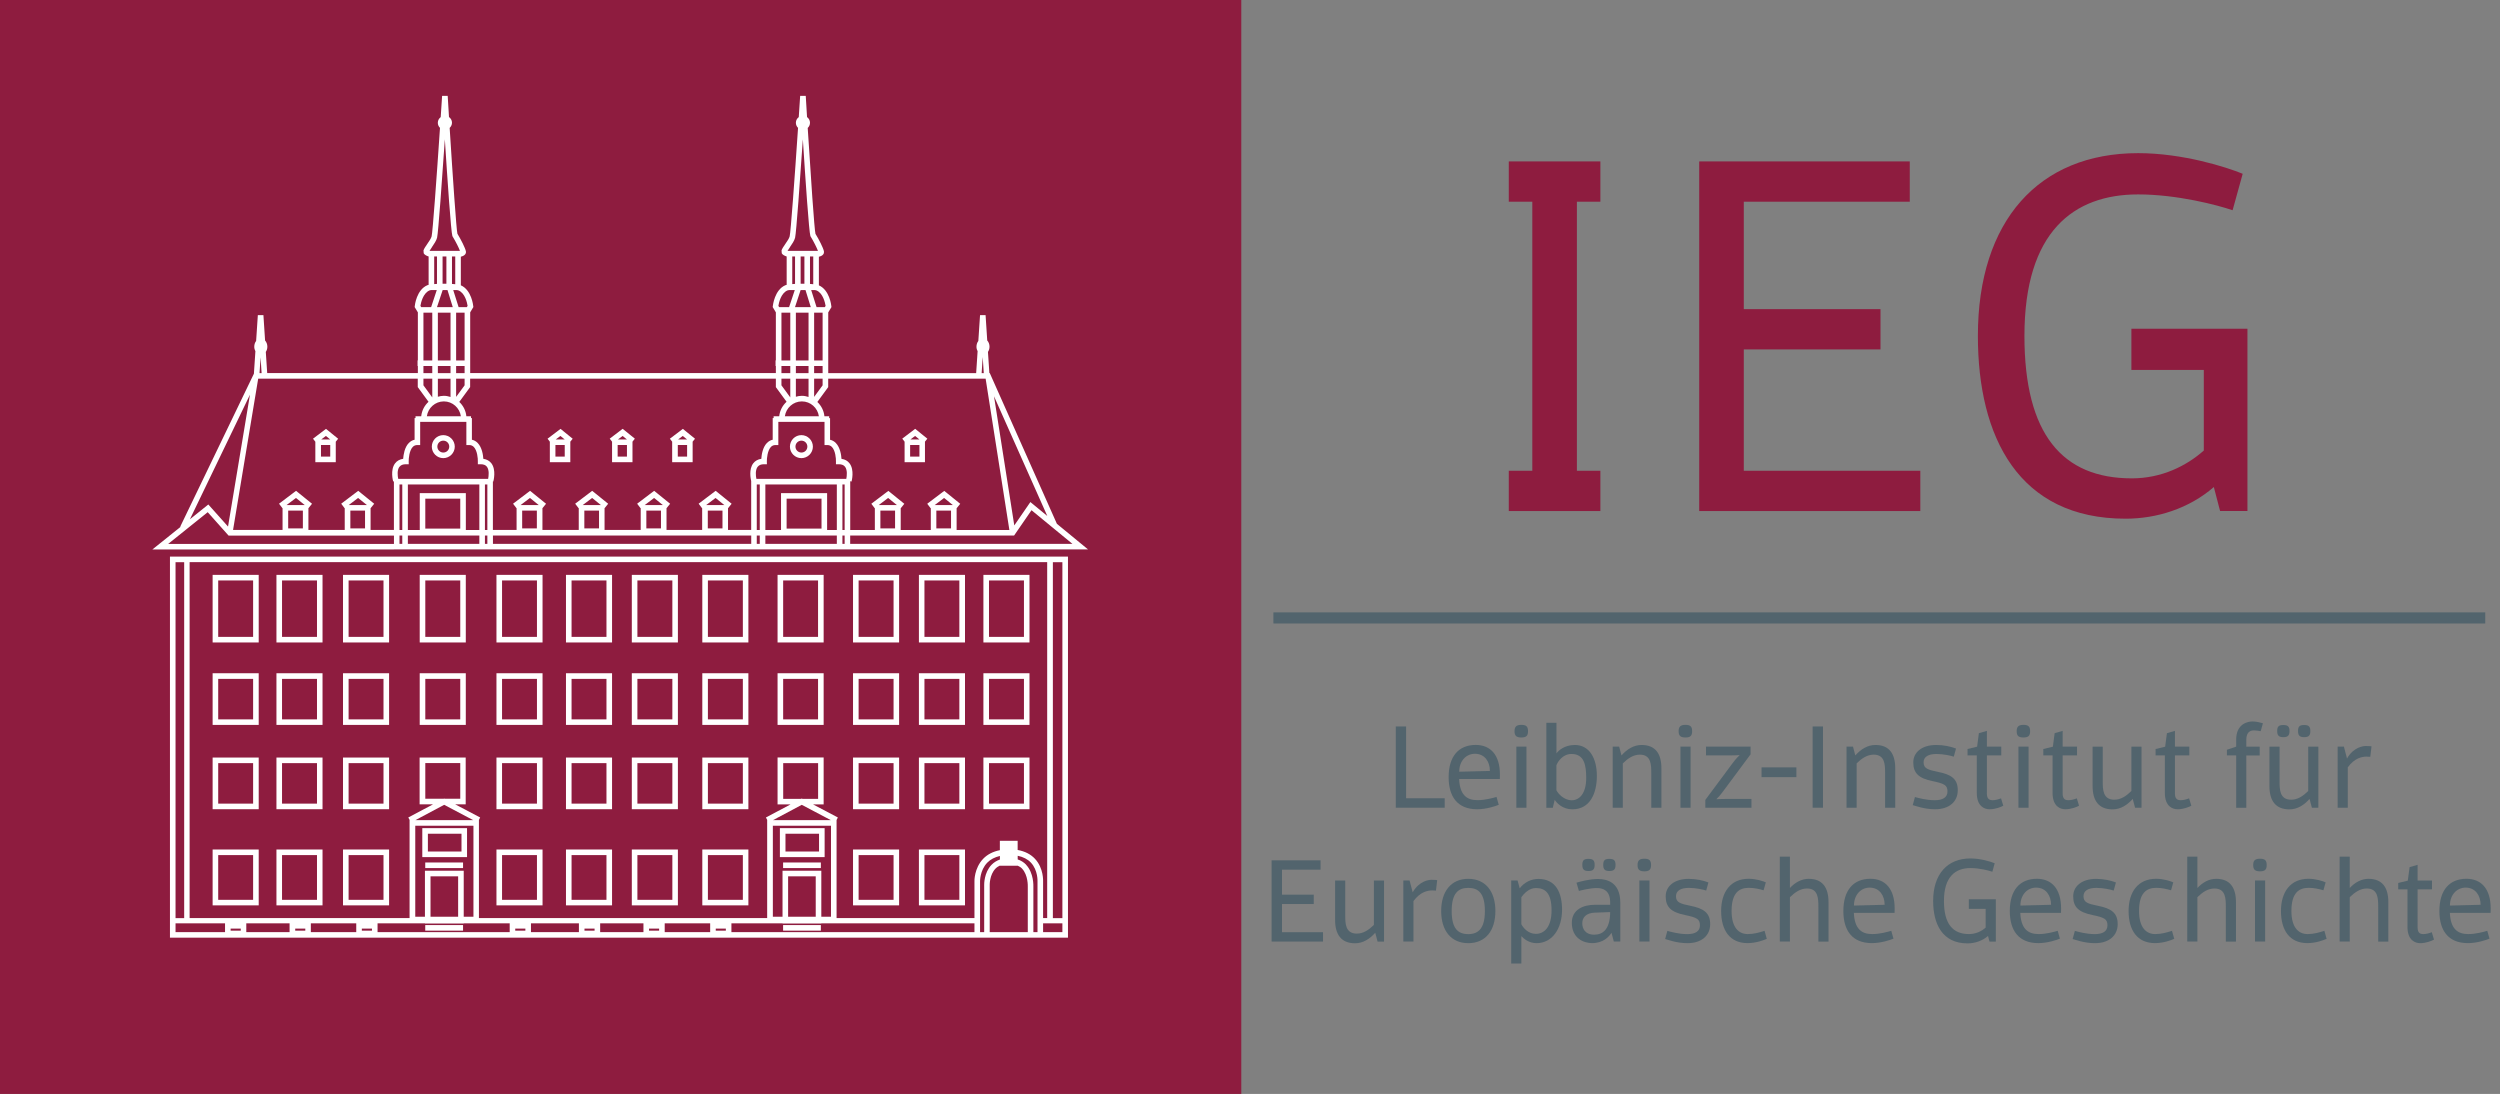 <?xml version="1.0" encoding="UTF-8"?><svg id="b" xmlns="http://www.w3.org/2000/svg" viewBox="0 0 483.37 211.51"><rect x="0" y="0" width="483.37" height="211.51" fill="#808080" stroke="none"/><defs><style>.d{fill:none;}.d,.e,.f,.g{stroke-width:0px;}.e{fill:#52646d;}.f{fill:#8e1c3f;}.g{fill:#fff;}</style></defs><g id="c"><rect class="f" width="240" height="211.51"/><path class="g" d="M35.61,108.7v68.82h-1.67v-68.82h1.67ZM205.41,177.52h-1.84v-68.82h1.84v68.82h0ZM201.68,180.22v-1.69h3.73v1.69h-3.73ZM85.88,154.39l-.1.05h-3.55v-6.9h6.76v6.9h-3l-.1-.05h0ZM155.02,154.39l-.13.07h-3.46v-6.91h6.75v6.91h-3.02l-.13-.07h0ZM201.68,177.52v-7.02c0-.11.15-2.62-1.58-4.46-.83-.89-1.96-1.45-3.34-1.7v-1.77h-3.44v1.81c-1.3.26-2.39.8-3.21,1.65-1.77,1.84-1.71,4.34-1.7,4.43v7.05h-26.66v-18.95h-.01l.26-.5-4.8-2.53h2.05v-9.07h-8.91v9.07h2.51l-4.76,2.53.26.5h-.02v18.95h-55.73v-18.95h-.02l.26-.5-4.83-2.54h2.03v-9.05h-8.91v9.05h2.59l-4.78,2.54.27.5h-.02v18.95h-42.53v-68.82h165.81v68.82h-.81ZM198.39,167.18c-.45-.47-1-.81-1.62-1.01v-.71c1.05.22,1.91.65,2.54,1.31,1.41,1.5,1.29,3.64,1.29,3.7v9.75h-.8v-8.76c0-.11.12-2.65-1.42-4.27h0ZM191.36,171.07s-.04-1.92,1.12-3.13c.24-.25.53-.43.84-.58v.03h3.44v-.02c.3.15.6.3.83.55,1.22,1.28,1.13,3.46,1.13,3.51v8.79h-7.36v-9.15h0ZM190.89,166.79c.62-.64,1.45-1.06,2.44-1.29v.69c-.62.21-1.16.55-1.61,1.01-1.48,1.53-1.43,3.81-1.43,3.89v9.13h-.8v-9.77s-.06-2.15,1.4-3.66h0ZM149.46,158.57l5.56-2.96,5.61,2.96h-11.18ZM152.38,169.44h5.34v7.81h-5.34v-7.81h0ZM149.43,159.65h11.24v17.6h-1.87v-8.89h-7.5v8.89h-1.87v-17.6h0ZM141.42,178.53h9.88v.03h7.5v-.03h29.61v1.69h-46.99v-1.69h0ZM140.34,179.54v.4h-1.95v-.4h1.95ZM128.52,178.53h8.79v1.69h-8.79v-1.69h0ZM127.44,179.54v.4h-1.95v-.4h1.95ZM116.04,178.53h8.37v1.69h-8.37v-1.69h0ZM114.96,179.54v.4h-1.95v-.4h1.95ZM102.66,178.53h9.27v1.69h-9.27v-1.69h0ZM101.58,179.54v.4h-1.96v-.4h1.96ZM80.32,158.57l5.56-2.96,5.61,2.96h-11.18ZM83.24,169.44h5.34v7.81h-5.34v-7.81h0ZM80.29,159.65h11.25v17.6h-1.88v-8.89h-7.5v8.89h-1.87v-17.6h0ZM73,178.53h9.16v.03h7.5v-.03h8.89v1.69h-25.55v-1.69h0ZM71.92,179.54v.4h-1.96v-.4h1.96ZM60.1,178.53h8.78v1.69h-8.78v-1.69h0ZM59.03,179.54v.4h-1.95v-.4h1.95ZM47.62,178.53h8.37v1.69h-8.37v-1.69h0ZM44.59,179.54h1.96v.4h-1.96v-.4h0ZM33.94,178.53h9.57v1.69h-9.57v-1.69h0ZM32.86,181.29h173.63v-73.67H32.86v73.67h0Z"/><path class="g" d="M42.19,112.23h6.75v10.91h-6.75v-10.91h0ZM41.11,124.22h8.91v-13.07h-8.91v13.07h0Z"/><path class="g" d="M54.53,112.23h6.76v10.91h-6.76v-10.91h0ZM53.45,124.22h8.91v-13.07h-8.91v13.07h0Z"/><path class="g" d="M67.4,112.23h6.75v10.91h-6.75v-10.91h0ZM66.32,124.22h8.91v-13.07h-8.91v13.07h0Z"/><path class="g" d="M110.51,112.23h6.75v10.91h-6.75v-10.91h0ZM109.43,124.22h8.91v-13.07h-8.91v13.07h0Z"/><path class="g" d="M123.24,112.23h6.76v10.91h-6.76v-10.91h0ZM122.16,124.22h8.91v-13.07h-8.91v13.07h0Z"/><path class="g" d="M136.87,112.23h6.76v10.91h-6.76v-10.91h0ZM135.79,124.22h8.91v-13.07h-8.91v13.07h0Z"/><path class="g" d="M82.23,112.23h6.76v10.91h-6.76v-10.91h0ZM81.15,124.22h8.91v-13.07h-8.91v13.07h0Z"/><path class="g" d="M97.07,112.23h6.75v10.91h-6.75v-10.91h0ZM95.99,124.22h8.91v-13.07h-8.91v13.07h0Z"/><path class="g" d="M166.01,112.23h6.76v10.91h-6.76v-10.91h0ZM164.93,124.22h8.91v-13.07h-8.91v13.07h0Z"/><path class="g" d="M178.74,112.23h6.75v10.91h-6.75v-10.91h0ZM177.67,124.22h8.91v-13.07h-8.91v13.07h0Z"/><path class="g" d="M191.22,112.23h6.76v10.91h-6.76v-10.91h0ZM190.14,124.22h8.91v-13.07h-8.91v13.07h0Z"/><path class="g" d="M151.42,112.23h6.75v10.91h-6.75v-10.91h0ZM150.34,124.22h8.91v-13.07h-8.91v13.07h0Z"/><path class="g" d="M42.19,131.26h6.75v7.83h-6.75v-7.83h0ZM41.11,140.16h8.91v-9.99h-8.91v9.99h0Z"/><path class="g" d="M54.53,131.26h6.76v7.83h-6.76v-7.83h0ZM53.45,140.16h8.91v-9.99h-8.91v9.99h0Z"/><path class="g" d="M67.4,131.26h6.75v7.83h-6.75v-7.83h0ZM66.32,140.16h8.91v-9.99h-8.91v9.99h0Z"/><path class="g" d="M110.51,131.26h6.75v7.83h-6.75v-7.83h0ZM109.43,140.16h8.91v-9.99h-8.91v9.99h0Z"/><path class="g" d="M123.24,131.26h6.76v7.83h-6.76v-7.83h0ZM122.16,140.16h8.91v-9.99h-8.91v9.99h0Z"/><path class="g" d="M136.87,131.26h6.76v7.83h-6.76v-7.83h0ZM135.79,140.16h8.91v-9.99h-8.91v9.99h0Z"/><path class="g" d="M82.23,131.26h6.76v7.83h-6.76v-7.83h0ZM81.15,140.16h8.91v-9.99h-8.91v9.99h0Z"/><path class="g" d="M97.07,131.26h6.75v7.83h-6.75v-7.83h0ZM95.99,140.16h8.91v-9.99h-8.91v9.99h0Z"/><path class="g" d="M166.01,131.26h6.76v7.83h-6.76v-7.83h0ZM164.93,140.16h8.91v-9.99h-8.91v9.99h0Z"/><path class="g" d="M178.74,131.26h6.75v7.83h-6.75v-7.83h0ZM177.67,140.16h8.91v-9.99h-8.91v9.99h0Z"/><path class="g" d="M191.22,131.26h6.76v7.83h-6.76v-7.83h0ZM190.14,140.16h8.91v-9.99h-8.91v9.99h0Z"/><path class="g" d="M151.42,131.26h6.75v7.83h-6.75v-7.83h0ZM150.34,140.16h8.91v-9.99h-8.91v9.99h0Z"/><path class="g" d="M42.19,147.55h6.75v7.83h-6.75v-7.83h0ZM41.11,156.46h8.91v-9.99h-8.91v9.99h0Z"/><path class="g" d="M54.53,147.55h6.76v7.83h-6.76v-7.83h0ZM53.45,156.46h8.91v-9.99h-8.91v9.99h0Z"/><path class="g" d="M67.4,147.55h6.75v7.83h-6.75v-7.83h0ZM66.32,156.46h8.91v-9.99h-8.91v9.99h0Z"/><path class="g" d="M110.51,147.55h6.75v7.83h-6.75v-7.83h0ZM109.43,156.46h8.91v-9.99h-8.91v9.99h0Z"/><path class="g" d="M123.24,147.55h6.76v7.83h-6.76v-7.83h0ZM122.16,156.46h8.91v-9.99h-8.91v9.99h0Z"/><path class="g" d="M136.87,147.55h6.76v7.83h-6.76v-7.83h0ZM135.79,156.46h8.91v-9.99h-8.91v9.99h0Z"/><path class="g" d="M97.07,147.55h6.75v7.83h-6.75v-7.83h0ZM95.99,156.46h8.91v-9.99h-8.91v9.99h0Z"/><path class="g" d="M166.01,147.55h6.76v7.83h-6.76v-7.83h0ZM164.93,156.46h8.91v-9.99h-8.91v9.99h0Z"/><path class="g" d="M178.74,147.55h6.75v7.83h-6.75v-7.83h0ZM177.67,156.46h8.91v-9.99h-8.91v9.99h0Z"/><path class="g" d="M191.22,147.55h6.76v7.83h-6.76v-7.83h0ZM190.14,156.46h8.91v-9.99h-8.91v9.99h0Z"/><path class="g" d="M42.19,165.33h6.75v8.65h-6.75v-8.65h0ZM41.11,175.05h8.91v-10.8h-8.91v10.8h0Z"/><path class="g" d="M54.53,165.33h6.76v8.65h-6.76v-8.65h0ZM53.45,175.05h8.91v-10.8h-8.91v10.8h0Z"/><path class="g" d="M67.4,165.33h6.75v8.65h-6.75v-8.65h0ZM66.32,175.05h8.91v-10.8h-8.91v10.8h0Z"/><path class="g" d="M110.51,165.33h6.75v8.65h-6.75v-8.65h0ZM109.43,175.05h8.91v-10.8h-8.91v10.8h0Z"/><path class="g" d="M123.24,165.33h6.76v8.65h-6.76v-8.65h0ZM122.16,175.05h8.91v-10.8h-8.91v10.8h0Z"/><path class="g" d="M136.87,165.33h6.76v8.65h-6.76v-8.65h0ZM135.79,175.05h8.91v-10.8h-8.91v10.8h0Z"/><path class="g" d="M97.07,165.33h6.75v8.65h-6.75v-8.65h0ZM95.99,175.05h8.91v-10.8h-8.91v10.8h0Z"/><path class="g" d="M166.01,165.33h6.76v8.65h-6.76v-8.65h0ZM164.93,175.05h8.91v-10.8h-8.91v10.8h0Z"/><path class="g" d="M178.74,165.33h6.75v8.65h-6.75v-8.65h0ZM177.67,175.05h8.91v-10.8h-8.91v10.8h0Z"/><path class="g" d="M85.71,87.5c-.63,0-1.15-.51-1.15-1.15s.51-1.15,1.15-1.15,1.15.51,1.15,1.15-.51,1.15-1.15,1.15h0ZM85.71,84.13c-1.23,0-2.22,1-2.22,2.23s1,2.22,2.22,2.22,2.22-1,2.22-2.22-1-2.23-2.22-2.23h0Z"/><path class="g" d="M154.95,87.5c-.63,0-1.15-.51-1.15-1.15s.51-1.15,1.15-1.15,1.15.51,1.15,1.15-.51,1.15-1.15,1.15h0ZM154.95,84.13c-1.23,0-2.22,1-2.22,2.23s1,2.22,2.22,2.22,2.22-1,2.22-2.22-1-2.23-2.22-2.23h0Z"/><path class="g" d="M63.85,88.28h-1.79v-2.24h1.79v2.24h0ZM63.85,84.97h-1.74l.9-.68.84.68h0ZM63.03,82.92l-2.51,1.9.45.59v3.96h3.95v-3.97l.46-.57-2.35-1.91h0Z"/><path class="g" d="M109.19,84.97h-1.74l.9-.68.84.68h0ZM109.19,88.28h-1.8v-2.24h1.8v2.24h0ZM106.31,89.36h3.96v-3.97l.46-.56-2.35-1.91-2.51,1.9.44.58v3.97h0Z"/><path class="g" d="M121.22,84.97h-1.74l.9-.68.84.68h0ZM121.22,88.28h-1.8v-2.24h1.8v2.24h0ZM118.34,89.36h3.95v-3.97l.46-.57-2.36-1.91-2.5,1.9.45.59v3.96h0Z"/><path class="g" d="M132.85,84.97h-1.74l.9-.68.84.68h0ZM132.85,88.28h-1.8v-2.24h1.8v2.24h0ZM129.97,89.36h3.95v-3.97l.46-.56-2.35-1.91-2.51,1.9.44.58v3.97h0Z"/><path class="g" d="M177.77,84.97h-1.74l.9-.68.84.68h0ZM177.77,88.28h-1.8v-2.24h1.8v2.24h0ZM174.89,89.36h3.95v-3.97l.46-.57-2.35-1.91-2.5,1.9.45.59v3.96h0Z"/><path class="g" d="M89.23,164.64h-6.5v-3.44h6.5v3.44h0ZM90.3,160.12h-8.65v5.6h8.65v-5.6h0Z"/><path class="g" d="M158.36,164.64h-6.49v-3.44h6.49v3.44h0ZM159.44,160.12h-8.65v5.6h8.65v-5.6h0Z"/><polygon class="g" points="82.22 179.94 89.53 179.94 89.53 178.86 82.22 178.86 82.22 179.94 82.22 179.94"/><polygon class="g" points="82.22 167.84 89.53 167.84 89.53 166.76 82.22 166.76 82.22 167.84 82.22 167.84"/><polygon class="g" points="151.41 179.94 158.71 179.94 158.71 178.86 151.41 178.86 151.41 179.94 151.41 179.94"/><polygon class="g" points="151.41 167.84 158.71 167.84 158.71 166.76 151.41 166.76 151.41 167.84 151.41 167.84"/><rect class="d" x="243.37" y="5.71" width="240" height="181.13"/><polygon class="e" points="480.52 120.55 246.21 120.55 246.21 118.4 480.52 118.4 480.52 120.55 480.52 120.55"/><polygon class="e" points="269.87 156.17 269.87 140.46 271.87 140.46 271.87 154.34 279.33 154.34 279.33 156.17 269.87 156.17 269.87 156.17"/><path class="e" d="M288.07,149.06c0-1.75-.97-3.32-2.89-3.32-1.7,0-3.04,1.38-3.04,3.47l5.93-.15h0ZM289.77,155.61c-.56.24-2.37.86-4.16.86-3.86,0-5.52-2.5-5.52-6.21,0-4.05,1.96-6.23,5.24-6.23,2.78,0,4.68,1.85,4.68,5.75,0,.37-.02.71-.02.84h-7.87c.13,2.99,1.4,4.09,3.54,4.09,1.51,0,3-.43,3.69-.62l.43,1.51h0Z"/><path class="e" d="M293.18,156.17v-11.81h1.96v11.81h-1.96ZM294.15,142.59c-.95,0-1.32-.32-1.32-1.21s.37-1.23,1.32-1.23,1.29.32,1.29,1.23-.37,1.21-1.29,1.21h0Z"/><path class="e" d="M300.94,152.81c.3.6,1.42,1.92,2.95,1.92,1.44,0,2.8-1.25,2.8-4.31,0-2.59-.43-4.64-2.85-4.64-1.68,0-2.63,1.46-2.91,2.18v4.85h0ZM298.98,156.17v-16.42h1.96v5.91c.37-.54,1.57-1.62,3.54-1.62,2.87,0,4.27,2.63,4.27,5.97s-1.29,6.47-4.74,6.47c-1.92,0-3.04-1.25-3.41-1.83l-.37,1.53h-1.25Z"/><path class="e" d="M319.27,156.17v-6.7c0-1.6-.02-3.56-2.2-3.56-1.25,0-2.28.69-3.3,1.68v8.58h-1.96v-11.81h1.25l.45,1.7c1.08-1.21,2.37-2.02,3.9-2.02,2.63,0,3.82,1.66,3.82,4.51v7.63h-1.96Z"/><path class="e" d="M324.91,156.17v-11.81h1.96v11.81h-1.96ZM325.88,142.59c-.95,0-1.32-.32-1.32-1.21s.37-1.23,1.32-1.23,1.29.32,1.29,1.23-.37,1.21-1.29,1.21h0Z"/><path class="e" d="M329.72,156.17v-1.51l5.28-7.11c.65-.88,1.19-1.4,1.36-1.55-.32.02-1.23.06-2.11.06h-4.4v-1.7h8.62v1.49l-5.28,7.11c-.6.82-1.14,1.4-1.34,1.57.3-.02,1.12-.06,2.09-.06h4.7v1.7h-8.92Z"/><polygon class="e" points="340.59 150.26 340.59 148.37 347.33 148.37 347.33 150.26 340.59 150.26 340.59 150.26"/><polygon class="e" points="350.47 156.17 350.47 140.46 352.47 140.46 352.47 156.17 350.47 156.17 350.47 156.17"/><path class="e" d="M364.48,156.17v-6.7c0-1.6-.02-3.56-2.2-3.56-1.25,0-2.28.69-3.3,1.68v8.58h-1.96v-11.81h1.25l.45,1.7c1.08-1.21,2.37-2.02,3.9-2.02,2.63,0,3.82,1.66,3.82,4.51v7.63h-1.96Z"/><path class="e" d="M370.24,154.1c.6.17,2.2.62,3.84.62,1.53,0,2.46-.52,2.46-1.7s-.56-1.51-2.84-1.98c-2.78-.56-3.77-1.59-3.77-3.64,0-1.86,1.55-3.36,4.44-3.36,1.38,0,2.78.28,3.82.69l-.43,1.57c-.47-.17-1.98-.52-3.34-.52-1.57,0-2.5.54-2.5,1.62,0,1.18.84,1.44,2.82,1.85,2.48.49,3.79,1.31,3.79,3.54s-1.68,3.68-4.38,3.68c-2.16,0-3.92-.71-4.33-.8l.43-1.57h0Z"/><path class="e" d="M387.34,155.78c-.43.24-1.51.69-2.67.69-.97,0-2.46-.56-2.46-3.15v-7.27h-1.79v-1.23l1.85-.45.34-2.61,1.55-.45v3.04h2.78v1.7h-2.78v7.42c0,1.08.6,1.25,1.06,1.25.63,0,1.16-.17,1.68-.36l.43,1.42h0Z"/><path class="e" d="M390.26,156.17v-11.81h1.96v11.81h-1.96ZM391.23,142.59c-.95,0-1.31-.32-1.31-1.21s.37-1.23,1.31-1.23,1.29.32,1.29,1.23-.37,1.21-1.29,1.21h0Z"/><path class="e" d="M401.99,155.78c-.43.24-1.51.69-2.67.69-.97,0-2.46-.56-2.46-3.15v-7.27h-1.79v-1.23l1.85-.45.34-2.61,1.55-.45v3.04h2.78v1.7h-2.78v7.42c0,1.08.6,1.25,1.06,1.25.63,0,1.16-.17,1.68-.36l.43,1.42h0Z"/><path class="e" d="M412.81,156.17l-.45-1.7c-1.08,1.21-2.37,2.02-3.9,2.02-2.65,0-3.86-1.66-3.86-4.5v-7.63h1.96v6.7c0,1.59.02,3.56,2.24,3.56,1.25,0,2.29-.69,3.3-1.68v-8.58h1.96v11.81h-1.25Z"/><path class="e" d="M423.7,155.78c-.43.24-1.51.69-2.67.69-.97,0-2.46-.56-2.46-3.15v-7.27h-1.79v-1.23l1.85-.45.34-2.61,1.55-.45v3.04h2.78v1.7h-2.78v7.42c0,1.08.6,1.25,1.06,1.25.63,0,1.16-.17,1.68-.36l.43,1.42h0Z"/><path class="e" d="M432.36,156.17v-10.11h-1.79v-1.1l1.79-.6v-1.36c0-3.15,2.37-3.51,3.17-3.51.71,0,1.64.24,2,.35l-.43,1.53c-.24-.05-.86-.15-1.29-.15-.65,0-1.49.26-1.49,1.79v1.36h2.59v1.7h-2.59v10.11h-1.96Z"/><path class="e" d="M445.51,142.53c-.86,0-1.19-.3-1.19-1.19s.32-1.16,1.19-1.16,1.19.3,1.19,1.16-.3,1.19-1.19,1.19h0ZM441.48,142.53c-.86,0-1.19-.3-1.19-1.19s.32-1.16,1.19-1.16,1.19.3,1.19,1.16-.3,1.19-1.19,1.19h0ZM447,156.17l-.45-1.7c-1.08,1.21-2.37,2.02-3.9,2.02-2.65,0-3.86-1.66-3.86-4.5v-7.63h1.96v6.7c0,1.59.02,3.56,2.24,3.56,1.25,0,2.29-.69,3.3-1.68v-8.58h1.96v11.81h-1.25Z"/><path class="e" d="M451.98,156.17v-11.81h1.21l.6,2.29c1.29-2.22,3.12-2.41,3.66-2.41.6,0,.97.04,1.08.06l-.24,2.03c-.13-.02-.45-.04-.69-.04-.93,0-2.35.28-3.66,2.07v7.82h-1.96Z"/><polygon class="e" points="245.86 182.05 245.86 166.34 255.33 166.34 255.33 168.15 247.87 168.15 247.87 172.98 254.01 172.98 254.01 174.79 247.87 174.79 247.87 180.24 255.8 180.24 255.8 182.05 245.86 182.05 245.86 182.05"/><path class="e" d="M266.35,182.05l-.45-1.7c-1.08,1.21-2.37,2.03-3.9,2.03-2.65,0-3.86-1.66-3.86-4.5v-7.63h1.96v6.7c0,1.6.02,3.56,2.24,3.56,1.25,0,2.29-.69,3.3-1.68v-8.58h1.96v11.81h-1.25Z"/><path class="e" d="M271.33,182.05v-11.81h1.21l.6,2.28c1.29-2.22,3.12-2.41,3.66-2.41.6,0,.97.04,1.08.06l-.24,2.03c-.13-.02-.45-.04-.69-.04-.93,0-2.35.28-3.66,2.07v7.82h-1.96Z"/><path class="e" d="M287.1,176.15c0-3.4-1.23-4.48-3.21-4.48s-3.21,1.08-3.21,4.48,1.23,4.46,3.21,4.46,3.21-1.14,3.21-4.46h0ZM278.65,176.15c0-3.79,1.9-6.23,5.24-6.23s5.24,2.44,5.24,6.23-1.9,6.21-5.24,6.21-5.24-2.44-5.24-6.21h0Z"/><path class="e" d="M294.15,178.69c.3.62,1.27,1.87,2.8,1.87s3.04-1.19,3.04-4.55-1.25-4.31-3.04-4.31c-1.32,0-2.31,1.1-2.8,1.77v5.22h0ZM292.19,186.3v-16.06h1.23l.41,1.51c.93-1.21,2.29-1.81,3.6-1.81,3.41,0,4.59,2.69,4.59,5.95,0,3.64-1.88,6.47-4.94,6.47-1.42,0-2.44-.82-2.93-1.36v5.3h-1.96Z"/><path class="e" d="M311.17,168.41c-.86,0-1.19-.3-1.19-1.19s.32-1.16,1.19-1.16,1.19.3,1.19,1.16-.3,1.19-1.19,1.19h0ZM307.13,168.41c-.86,0-1.19-.3-1.19-1.19s.32-1.16,1.19-1.16,1.19.3,1.19,1.16-.3,1.19-1.19,1.19h0ZM308.43,176.45c-1.85.06-2.5,1.01-2.5,2.05s.54,2.22,2.31,2.22c1.66,0,3.06-1.03,3.08-4.37l-2.89.11h0ZM312.03,182.05l-.45-1.7c-.45.73-1.57,2-3.75,2-1.66,0-3.92-.95-3.92-3.94,0-2.54,2.2-3.47,4.46-3.47h2.95v-.52c-.02-2.26-1.36-2.72-2.61-2.72s-3.04.45-3.43.56l-.47-1.6c.67-.19,2.48-.71,4.16-.71s4.31.6,4.31,4.57v7.52h-1.25Z"/><path class="e" d="M316.97,182.05v-11.81h1.96v11.81h-1.96ZM317.94,168.47c-.95,0-1.32-.32-1.32-1.21s.37-1.23,1.32-1.23,1.29.33,1.29,1.23-.37,1.21-1.29,1.21h0Z"/><path class="e" d="M322.38,179.98c.6.17,2.2.63,3.84.63,1.53,0,2.46-.52,2.46-1.7s-.56-1.51-2.85-1.98c-2.78-.56-3.77-1.59-3.77-3.64,0-1.85,1.55-3.36,4.44-3.36,1.38,0,2.78.28,3.82.69l-.43,1.57c-.47-.17-1.98-.52-3.34-.52-1.57,0-2.5.54-2.5,1.62,0,1.19.84,1.45,2.82,1.85,2.48.5,3.79,1.32,3.79,3.54s-1.68,3.68-4.38,3.68c-2.16,0-3.92-.71-4.33-.8l.43-1.57h0Z"/><path class="e" d="M341.62,181.51c-.6.28-2.11.84-3.73.84-3.45,0-5.11-2.5-5.11-6.21s1.85-6.23,5.32-6.23c1.44,0,2.78.45,3.32.69l-.43,1.53c-.88-.24-1.79-.47-2.85-.47-1.88,0-3.34.95-3.34,4.48,0,3.25,1.42,4.46,3.12,4.46,1.21,0,2.24-.3,3.25-.63l.43,1.53h0Z"/><path class="e" d="M351.58,182.05v-6.7c0-1.59-.02-3.56-2.2-3.56-1.25,0-2.28.69-3.3,1.68v8.58h-1.96v-16.42h1.96v6.06c1.01-1.08,2.24-1.77,3.64-1.77,2.63,0,3.82,1.66,3.82,4.51v7.63h-1.96Z"/><path class="e" d="M364.39,174.94c0-1.75-.97-3.32-2.89-3.32-1.7,0-3.04,1.38-3.04,3.47l5.93-.15h0ZM366.09,181.49c-.56.24-2.37.86-4.16.86-3.86,0-5.52-2.5-5.52-6.21,0-4.05,1.96-6.23,5.24-6.23,2.78,0,4.68,1.86,4.68,5.75,0,.37-.02.71-.02.84h-7.87c.13,3,1.4,4.1,3.54,4.1,1.51,0,3-.43,3.69-.63l.43,1.51h0Z"/><path class="e" d="M384.66,182.05l-.28-1.08c-1.12.97-2.57,1.43-3.97,1.43-4.81,0-6.64-3.67-6.64-8.21,0-5.17,2.74-8.21,7.2-8.21,2.01,0,3.97.62,4.7.93l-.45,1.64c-.69-.24-2.5-.71-4.25-.71-2.89,0-5.11,1.66-5.11,6.36,0,4.42,1.7,6.4,4.83,6.4,1.34,0,2.46-.56,3.23-1.25v-3.62h-3.25v-1.86h5.22v8.19h-1.23Z"/><path class="e" d="M396.57,174.94c0-1.75-.97-3.32-2.89-3.32-1.7,0-3.04,1.38-3.04,3.47l5.93-.15h0ZM398.27,181.49c-.56.24-2.37.86-4.16.86-3.86,0-5.52-2.5-5.52-6.21,0-4.05,1.96-6.23,5.24-6.23,2.78,0,4.68,1.86,4.68,5.75,0,.37-.02.71-.02.84h-7.87c.13,3,1.4,4.1,3.54,4.1,1.51,0,3-.43,3.69-.63l.43,1.51h0Z"/><path class="e" d="M401.17,179.98c.6.17,2.2.63,3.84.63,1.53,0,2.46-.52,2.46-1.7s-.56-1.51-2.85-1.98c-2.78-.56-3.77-1.59-3.77-3.64,0-1.85,1.55-3.36,4.44-3.36,1.38,0,2.78.28,3.82.69l-.43,1.57c-.47-.17-1.98-.52-3.34-.52-1.57,0-2.5.54-2.5,1.62,0,1.19.84,1.45,2.82,1.85,2.48.5,3.79,1.32,3.79,3.54s-1.68,3.68-4.38,3.68c-2.16,0-3.92-.71-4.33-.8l.43-1.57h0Z"/><path class="e" d="M420.4,181.51c-.6.28-2.11.84-3.73.84-3.45,0-5.11-2.5-5.11-6.21s1.85-6.23,5.32-6.23c1.44,0,2.78.45,3.32.69l-.43,1.53c-.88-.24-1.79-.47-2.85-.47-1.87,0-3.34.95-3.34,4.48,0,3.25,1.42,4.46,3.12,4.46,1.21,0,2.24-.3,3.25-.63l.43,1.53h0Z"/><path class="e" d="M430.36,182.05v-6.7c0-1.59-.02-3.56-2.2-3.56-1.25,0-2.28.69-3.3,1.68v8.58h-1.96v-16.42h1.96v6.06c1.01-1.08,2.24-1.77,3.64-1.77,2.63,0,3.82,1.66,3.82,4.51v7.63h-1.96Z"/><path class="e" d="M436,182.05v-11.81h1.96v11.81h-1.96ZM436.97,168.47c-.95,0-1.32-.32-1.32-1.21s.37-1.23,1.32-1.23,1.29.33,1.29,1.23-.37,1.21-1.29,1.21h0Z"/><path class="e" d="M449.86,181.51c-.6.28-2.11.84-3.73.84-3.45,0-5.11-2.5-5.11-6.21s1.85-6.23,5.32-6.23c1.44,0,2.78.45,3.32.69l-.43,1.53c-.88-.24-1.79-.47-2.85-.47-1.88,0-3.34.95-3.34,4.48,0,3.25,1.42,4.46,3.12,4.46,1.21,0,2.24-.3,3.25-.63l.43,1.53h0Z"/><path class="e" d="M459.82,182.05v-6.7c0-1.59-.02-3.56-2.2-3.56-1.25,0-2.28.69-3.3,1.68v8.58h-1.96v-16.42h1.96v6.06c1.01-1.08,2.24-1.77,3.64-1.77,2.63,0,3.82,1.66,3.82,4.51v7.63h-1.96Z"/><path class="e" d="M470.61,181.67c-.43.24-1.51.69-2.67.69-.97,0-2.46-.56-2.46-3.15v-7.26h-1.79v-1.23l1.85-.45.35-2.61,1.55-.45v3.04h2.78v1.7h-2.78v7.41c0,1.08.6,1.25,1.06,1.25.63,0,1.16-.17,1.68-.37l.43,1.42h0Z"/><path class="e" d="M479.62,174.94c0-1.75-.97-3.32-2.89-3.32-1.7,0-3.04,1.38-3.04,3.47l5.93-.15h0ZM481.33,181.49c-.56.24-2.37.86-4.16.86-3.86,0-5.52-2.5-5.52-6.21,0-4.05,1.96-6.23,5.24-6.23,2.78,0,4.68,1.86,4.68,5.75,0,.37-.02.71-.02.84h-7.87c.13,3,1.4,4.1,3.54,4.1,1.51,0,3-.43,3.69-.63l.43,1.51h0Z"/><polygon class="f" points="291.72 98.81 291.72 91.02 296.27 91.02 296.27 39 291.72 39 291.72 31.21 309.43 31.21 309.43 39 304.89 39 304.89 91.02 309.43 91.02 309.43 98.81 291.72 98.81 291.72 98.81"/><polygon class="f" points="328.54 98.81 328.54 31.21 369.25 31.21 369.25 39 337.16 39 337.16 59.77 363.59 59.77 363.59 67.56 337.16 67.56 337.16 91.02 371.29 91.02 371.29 98.81 328.54 98.81 328.54 98.81"/><path class="f" d="M429.25,98.81l-1.21-4.64c-4.82,4.17-11.04,6.12-17.06,6.12-20.68,0-28.56-15.77-28.56-35.34,0-22.26,11.78-35.34,30.98-35.34,8.63,0,17.06,2.69,20.22,3.99l-1.95,7.05c-2.97-1.02-10.76-3.06-18.27-3.06-12.43,0-21.98,7.14-21.98,27.36,0,19.01,7.33,27.54,20.77,27.54,5.75,0,10.57-2.41,13.91-5.38v-15.58h-14v-7.97h22.44v35.24h-5.29Z"/><path class="g" d="M48.33,76.31l-4.24,25.5-3.81-4.27-3.56,2.86,11.61-24.09h0ZM50.18,72.14l.2-3.05.2,3.05h-.41ZM82.86,77.68c-.78.71-1.3,1.69-1.42,2.8h-1.1v.35h-.18v4.19c-.43.09-.8.31-1.12.63-.83.85-1.03,2.29-1.09,3.06-.67.1-1.19.39-1.56.87-.98,1.28-.4,3.43-.37,3.52l.14-.04v9.4h-4.51v-4.24l.02.02.68-.84-3.09-2.5-3.29,2.49.65.86.03-.02v4.23h-7.02v-4.24l.02.02.68-.84-3.09-2.5-3.29,2.49.65.86.03-.02v4.23h-9.57l4.86-29.25h30.85v1.63l2.07,2.83h0ZM81.87,70.77h1.71v1.37h-1.71v-1.37h0ZM81.87,60.46h1.71v9.23h-1.71v-9.23h0ZM83.05,56.15c.06-.03.19-.05.31-.07h1.09l-1.09,3.3h-1.92l-.15-.24c.09-.57.48-2.44,1.76-2.99h0ZM83.95,49.59h.54v5.3c-.18,0-.36.02-.54.04v-5.34h0ZM83.5,47.8c.42-.62.87-1.27,1.01-1.84.23-.94.97-11.27,1.5-19.02.5,7.8,1.19,17.92,1.46,18.71.7,1.15,1.25,2.28,1.46,2.85h-5.88c.12-.21.29-.46.46-.7h0ZM90.41,59.14l-.15.24h-1.59l-1.04-3.3h.71c.12.02.25.04.31.07,1.29.54,1.67,2.42,1.76,2.99h0ZM88.19,72.14v-1.37h1.64v1.37h-1.64ZM150.01,73.22v1.63l2.07,2.83c-.78.71-1.3,1.69-1.42,2.8h-1.08v.35h-.18v4.19c-.43.09-.8.31-1.12.63-.83.85-1.03,2.29-1.08,3.06-.67.1-1.19.39-1.56.87-.89,1.16-.5,3.02-.4,3.43v9.45h-4.48v-4.24l.02.02.68-.84-3.09-2.5-3.29,2.49.65.86.03-.02v4.23h-6.89v-4.24l.02.02.68-.84-3.09-2.5-3.29,2.49.65.86.04-.03v4.24h-6.99v-4.24l.02.02.68-.84-3.09-2.5-3.29,2.49.65.86.04-.03v4.24h-7.02v-4.24l.02.02.68-.84-3.09-2.5-3.29,2.49.65.86.03-.02v4.23h-4.58v-9.38l.08.02c.03-.09.6-2.24-.37-3.52-.37-.48-.89-.77-1.56-.87-.05-.77-.26-2.21-1.09-3.06-.32-.33-.7-.54-1.12-.63v-4.19h-.17v-.35h-.9c-.11-1.09-.61-2.06-1.37-2.77l2.1-2.87v-1.63h59.1ZM151.09,70.77h1.71v1.37h-1.71v-1.37h0ZM151.09,60.46h1.71v9.23h-1.71v-9.23h0ZM152.27,56.15c.06-.03.19-.05.31-.07h1.09l-1.1,3.3h-1.92l-.15-.24c.09-.57.47-2.44,1.76-2.99h0ZM153.18,49.59h.54v5.3c-.18,0-.36.02-.54.04v-5.34h0ZM152.72,47.8c.43-.62.87-1.27,1.01-1.84.23-.94.97-11.27,1.5-19.02.5,7.8,1.19,17.92,1.46,18.71.7,1.15,1.24,2.28,1.46,2.85h-5.88c.12-.21.29-.46.46-.7h0ZM159.63,59.14l-.15.24h-1.6l-1.04-3.3h.71c.12.02.25.04.31.07,1.29.54,1.67,2.42,1.77,2.99h0ZM157.41,72.14v-1.37h1.64v1.37h-1.64ZM190.57,73.22l4.59,29.25h-10.2v-4.24l.02.02.68-.84-3.09-2.5-3.29,2.49.65.86.04-.03v4.24h-5.82v-4.24l.02.02.68-.84-3.09-2.5-3.29,2.49.65.86.03-.03v4.24h-4.76v-9.43l.25.07c.03-.09.6-2.24-.38-3.52-.37-.49-.89-.78-1.56-.87-.05-.77-.26-2.21-1.09-3.06-.32-.33-.69-.54-1.12-.63v-4.19h-.17v-.35h-.92c-.11-1.09-.61-2.06-1.37-2.77l2.1-2.87v-1.63h30.44ZM190.01,69.09l.2,3.05h-.41l.2-3.05h0ZM199.22,97.07l-3.11,4.52-3.92-24.97,10.3,23.14-3.27-2.69h0ZM180.73,97.65l1.81-1.37,1.69,1.37h-3.51ZM181.04,98.73h2.84v3.44h-2.84v-3.44h0ZM169.91,97.65l1.81-1.37,1.69,1.37h-3.51ZM170.22,98.73h2.84v3.44h-2.84v-3.44h0ZM164.38,105.16v-1.61h31.69l3.37-4.9,7.92,6.51h-42.98ZM162.88,105.16v-1.61h.43v1.61h-.43ZM146.32,93.67h.58v8.8h-.58v-8.8h0ZM162.88,93.67h.43v8.8h-.43v-8.8h0ZM159.92,102.47v-7.13h-8.91v7.13h-3.03v-8.8h13.82v8.8h-1.88ZM161.8,103.55v1.61h-13.82v-1.61h13.82ZM152.09,102.2v-5.78h6.75v5.78h-6.75ZM155.04,77.61c1.68,0,3.06,1.26,3.29,2.88h-6.58c.23-1.62,1.61-2.88,3.29-2.88h0ZM157.41,73.22h1.64v1.28l-1.64,2.24v-3.53h0ZM156.33,73.22v3.53c-.41-.13-.84-.22-1.29-.22-.4,0-.79.07-1.16.18v-3.48h2.45ZM156.33,70.77v1.37h-2.45v-1.37h2.45ZM156.33,60.46v9.23h-2.45v-9.23h2.45ZM159.05,69.69h-1.64v-9.23h1.64v9.23h0ZM155.74,56.08l1.02,3.3h-3.05l1.09-3.3h.94ZM157.24,54.95c-.21-.02-.42-.04-.63-.05v-5.31h.63v5.36h0ZM155.53,49.59v5.27c-.14,0-.26,0-.32,0h-.27s-.09,0-.14,0v-5.27h.74ZM151.09,73.22h1.71v3.62l-1.71-2.34v-1.28h0ZM146.5,90.25c.25-.33.65-.49,1.22-.49h.56s-.01-.55-.01-.55c-.01-.54.11-2.1.79-2.8.24-.25.53-.36.89-.36h.54v-4.48h8.93v4.48h.54c.35,0,.64.12.88.36.69.7.81,2.26.79,2.8v.55s.54,0,.54,0h0c.57,0,.97.16,1.22.49.48.63.36,1.76.24,2.34h-17.38c-.13-.58-.24-1.71.24-2.34h0ZM146.32,103.55h.58v1.61h-.58v-1.61h0ZM136.54,97.65l1.81-1.37,1.7,1.37h-3.51ZM136.85,98.73h2.84v3.44h-2.84v-3.44h0ZM124.66,97.65l1.81-1.37,1.69,1.37h-3.51ZM124.97,98.73h2.83v3.44h-2.83v-3.44h0ZM112.67,97.65l1.82-1.37,1.69,1.37h-3.51ZM112.98,98.73h2.84v3.44h-2.84v-3.44h0ZM100.66,97.65l1.81-1.37,1.69,1.37h-3.5ZM100.96,98.73h2.84v3.44h-2.84v-3.44h0ZM95.31,105.16v-1.61h49.94v1.61h-49.94ZM93.76,105.16v-1.61h.47v1.61h-.47ZM77.24,93.67h.54v8.8h-.54v-8.8h0ZM93.76,93.67h.47v8.8h-.47v-8.8h0ZM90.07,102.47v-7.13h-8.91v7.13h-2.3v-8.8h13.82v8.8h-2.62ZM82.23,102.2v-5.78h6.76v5.78h-6.76ZM78.86,103.55h13.82v1.61h-13.82v-1.61h0ZM85.82,77.61c1.68,0,3.06,1.26,3.29,2.88h-6.58c.23-1.62,1.61-2.88,3.29-2.88h0ZM88.19,73.22h1.64v1.28l-1.64,2.24v-3.53h0ZM87.11,73.22v3.53c-.41-.13-.84-.22-1.29-.22-.4,0-.79.07-1.16.18v-3.48h2.45ZM87.11,70.77v1.37h-2.45v-1.37h2.45ZM87.11,60.46v9.23h-2.45v-9.23h2.45ZM89.83,69.69h-1.64v-9.23h1.64v9.23h0ZM86.52,56.08l1.02,3.3h-3.05l1.1-3.3h.94ZM88.02,54.95c-.21-.02-.42-.04-.63-.05v-5.31h.63v5.36h0ZM86.31,49.59v5.27c-.14,0-.26,0-.33,0h-.27s-.09,0-.14,0v-5.27h.74ZM81.87,73.22h1.71v3.62l-1.71-2.34v-1.28h0ZM77.25,90.25c.25-.33.65-.49,1.22-.49h.56s-.01-.55-.01-.55c-.01-.54.11-2.1.79-2.8.24-.25.53-.36.89-.36h.54v-4.48h8.93v4.48h.54c.36,0,.65.12.89.36.69.7.81,2.26.79,2.8v.55s.54,0,.54,0h0c.57,0,.97.16,1.21.48.48.63.36,1.76.24,2.35h-17.38c-.13-.58-.25-1.71.23-2.34h0ZM77.24,103.55h.54v1.61h-.54v-1.61h0ZM67.43,97.65l1.81-1.37,1.7,1.37h-3.51ZM67.74,98.73h2.84v3.44h-2.84v-3.44h0ZM55.41,97.65l1.82-1.37,1.69,1.37h-3.51ZM55.72,98.73h2.84v3.44h-2.84v-3.44h0ZM32.52,105.16l7.64-6.13,4.04,4.53h31.97v1.61h-43.65ZM76.16,106.23h134.21l-6.02-4.95-12.98-29.15h-.08l-.27-4.09c.18-.27.3-.61.3-1.01,0-.49-.18-.91-.44-1.2l-.32-4.9h-1.07l-.33,4.99c-.22.29-.36.68-.36,1.12,0,.33.09.62.22.87l-.28,4.23h-28.6v-11.74l.62-1.02-.02-.18c-.01-.13-.33-3.12-2.41-4.03v-5.53c.32-.08.66-.21.84-.46.13-.17.17-.38.14-.58-.12-.64-.95-2.28-1.64-3.39-.21-.76-.91-11.13-1.5-20.47.27-.25.44-.61.44-1.01,0-.46-.24-.85-.57-1.1-.09-1.42-.17-2.8-.25-4.1h-1.08c-.08,1.3-.18,2.68-.27,4.11-.33.25-.56.63-.56,1.09,0,.39.16.74.42.99-.64,9.52-1.41,20.16-1.62,20.98-.09.38-.51.99-.85,1.48-.32.47-.6.88-.72,1.22l.04.57c.16.3.55.49.95.62v5.48c-.09.02-.18.05-.24.07-2.11.89-2.42,3.92-2.44,4.05l-.02.18.61,1.02v9.29h-.06v1.08h.06v1.37h-59.1v-11.74l.61-1.02-.02-.18c-.01-.13-.32-3.12-2.4-4.03v-5.53c.32-.08.66-.21.84-.46.13-.17.18-.38.14-.58-.12-.63-.97-2.31-1.64-3.39-.2-.75-.91-11.13-1.5-20.47.27-.26.45-.61.45-1.01,0-.46-.24-.85-.58-1.1-.09-1.42-.17-2.8-.25-4.09h-1.08c-.08,1.3-.18,2.68-.27,4.11-.33.25-.56.63-.56,1.09,0,.39.16.74.42.99-.64,9.52-1.41,20.16-1.62,20.98-.09.38-.51.99-.85,1.48-.32.47-.6.88-.72,1.22l.04.57c.16.3.55.49.95.62v5.48c-.09.02-.18.05-.24.07-2.11.89-2.43,3.92-2.44,4.05l-.02.18.62,1.02v9.29h-.06v1.08h.06v1.37h-29.13l-.27-4.09c.18-.28.3-.61.3-1.01,0-.49-.18-.91-.44-1.2l-.32-4.9h-1.08l-.33,4.99c-.22.28-.36.67-.36,1.12,0,.33.09.61.22.87l-.29,4.34-14.16,29.4-.1.28-5.38,4.31h46.71Z"/></g></svg>